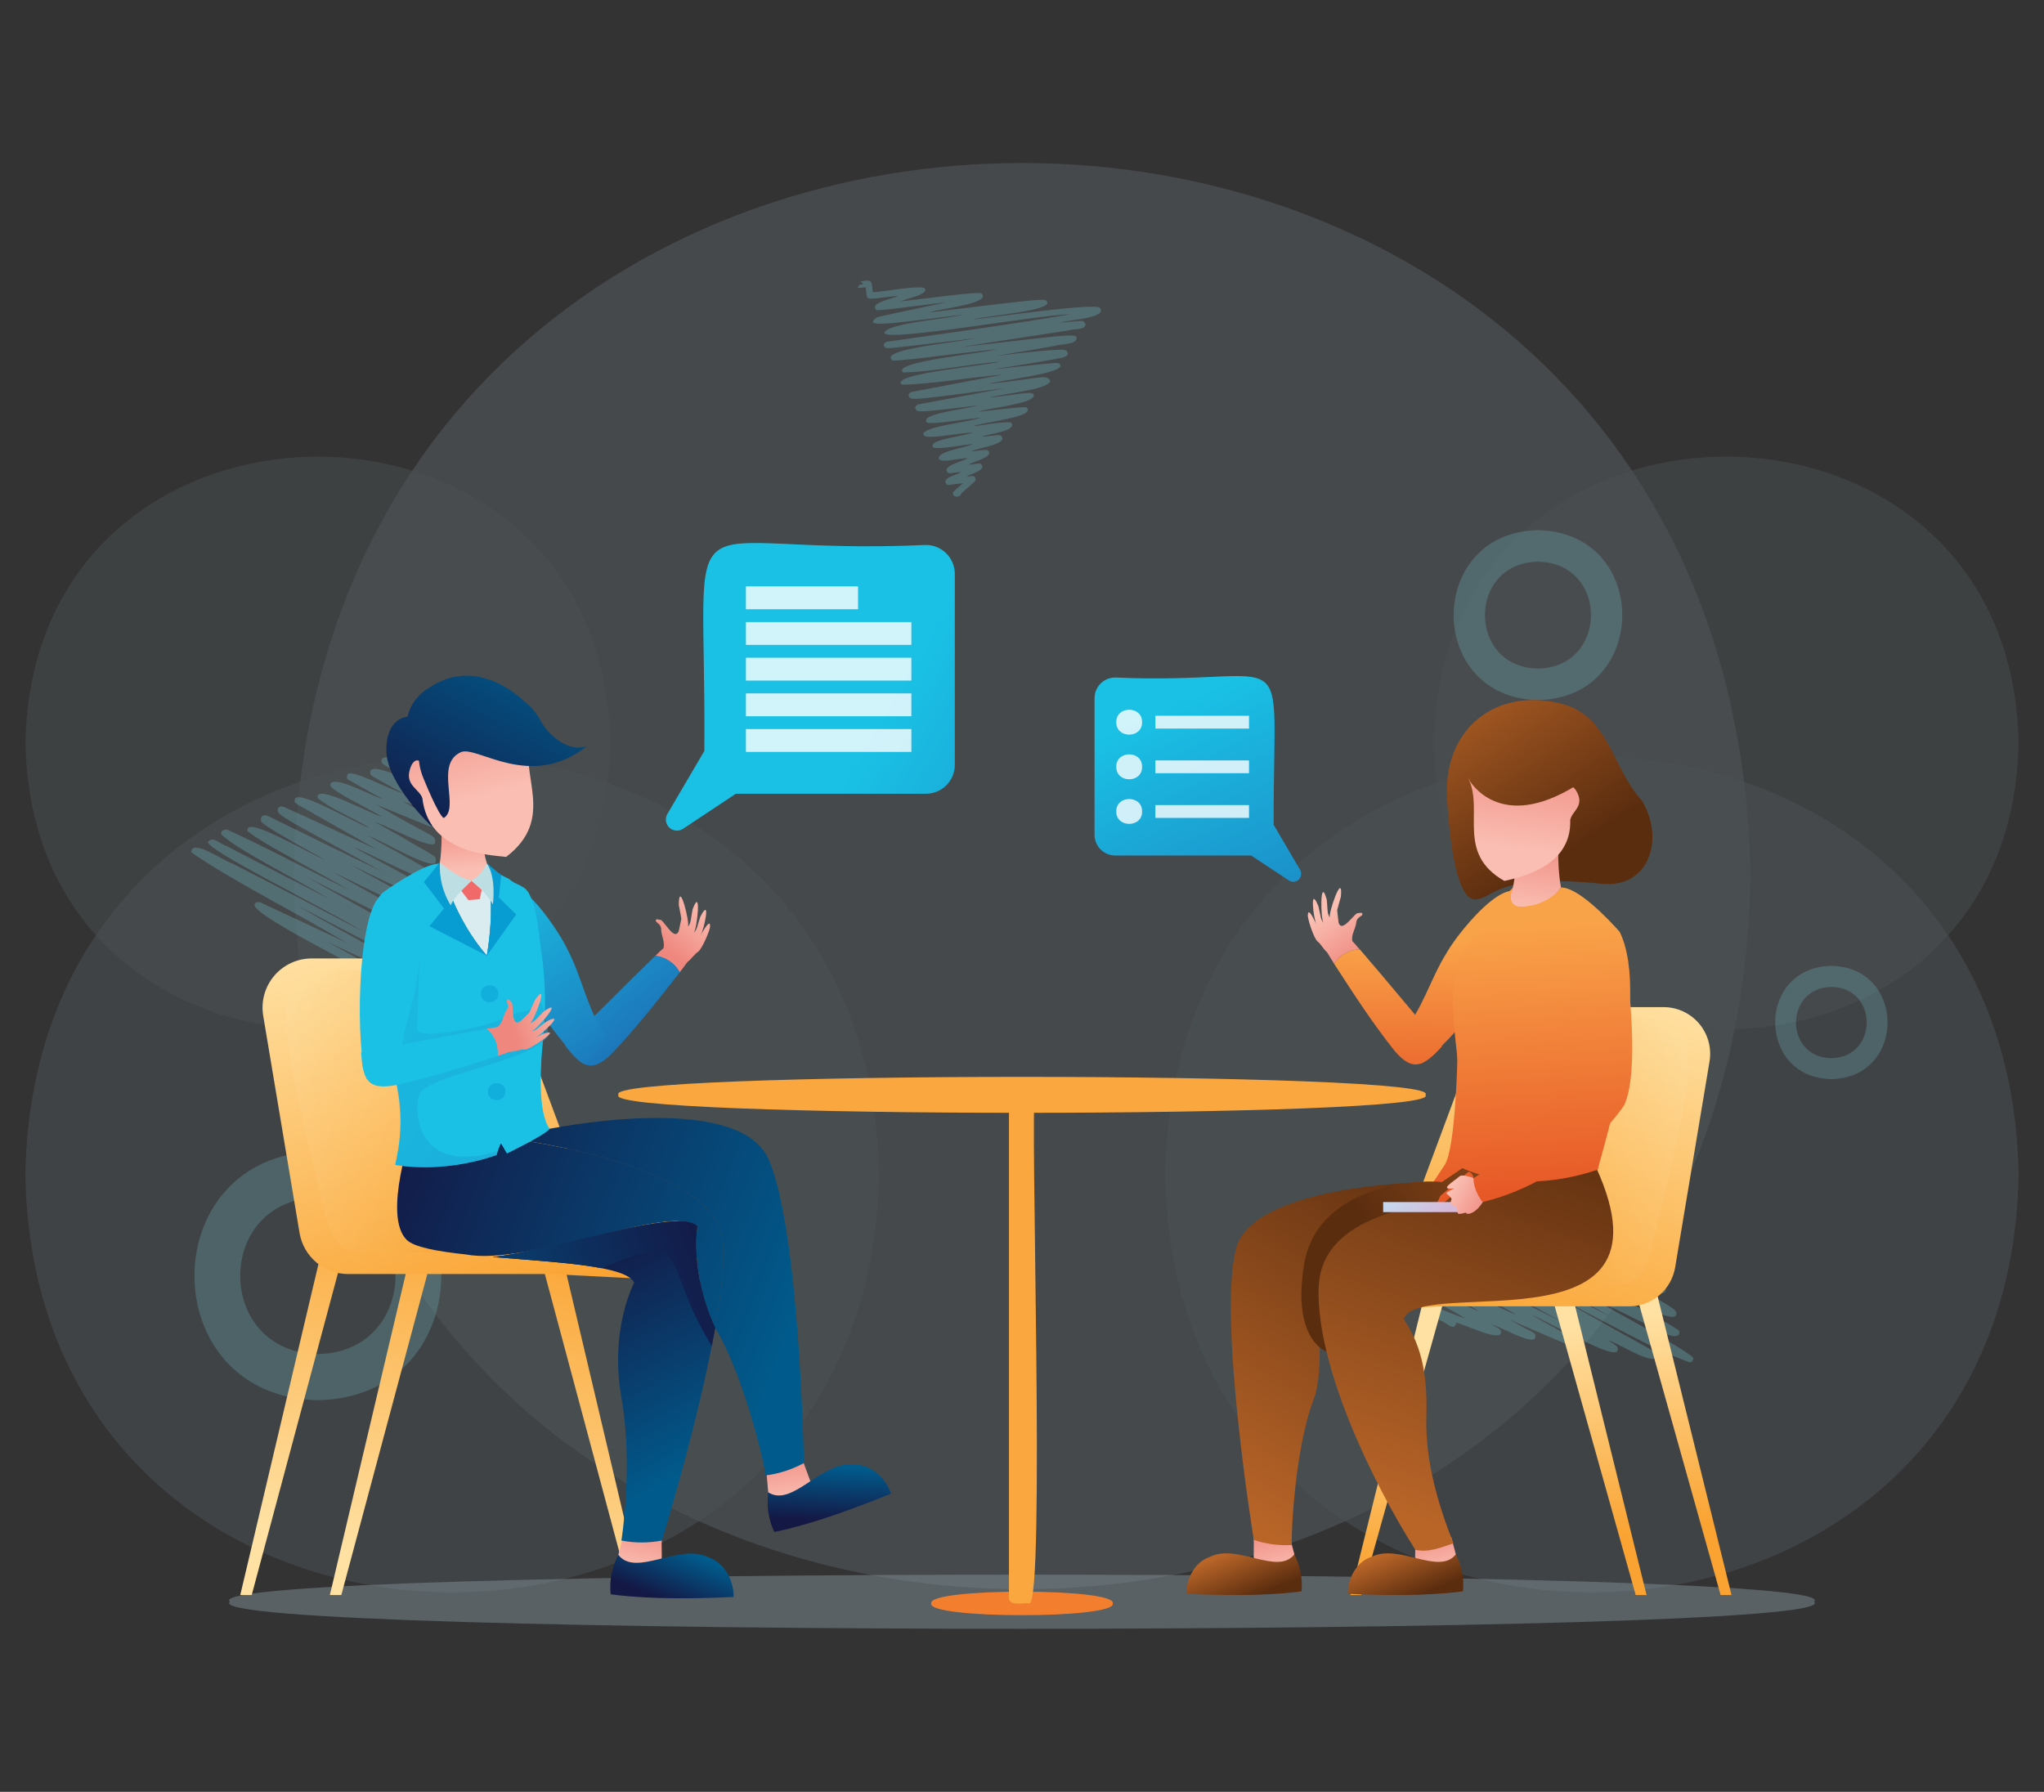 <svg width="219" height="192" viewBox="0 0 219 192" fill="none" xmlns="http://www.w3.org/2000/svg">
<rect x="0" y="0" width="219" height="192" fill="#333333" stroke="none"/>
<g opacity="0.5">
<path opacity="0.5" d="M194.363 171.632C198.923 175.499 20.071 175.499 24.637 171.632C20.074 167.761 198.926 167.761 194.363 171.632Z" fill="#CCECFC"/>
<g opacity="0.3">
<path opacity="0.8" d="M187.554 93.877C185.813 195.76 33.2 195.744 31.476 93.877C33.217 -8.009 185.827 -7.993 187.554 93.877Z" fill="#CCECFC"/>
<path opacity="0.6" d="M94.17 125.848C93.149 185.543 3.731 185.532 2.721 125.848C3.748 66.15 93.165 66.16 94.17 125.848ZM124.83 125.848C125.851 185.543 215.269 185.532 216.279 125.848C215.252 66.15 125.835 66.16 124.83 125.848Z" fill="#CCECFC"/>
<path opacity="0.5" d="M153.618 79.609C154.316 120.507 215.578 120.502 216.271 79.609C215.573 38.707 154.31 38.713 153.618 79.609ZM65.382 79.609C64.684 120.507 3.422 120.502 2.738 79.606C3.427 38.707 64.69 38.713 65.382 79.609Z" fill="#CCECFC"/>
</g>
</g>
<g opacity="0.5">
<path opacity="0.6" d="M44.865 109.05C44.317 108.867 43.691 108.381 42.478 107.764C38.333 105.488 38.322 105.444 38.251 105.194C38.223 105.086 38.238 104.971 38.292 104.873C38.678 104.294 40.912 105.468 41.774 105.584C39.968 104.341 26.28 97.744 27.32 96.847C27.397 96.601 27.868 96.614 28.18 96.826C30.991 98.126 33.97 99.544 37.17 101.036C31.777 97.813 25.086 94.491 20.501 91.337C20.501 89.823 23.679 92.097 24.963 92.566C28.908 94.555 34.443 97.503 38.769 99.744C35.842 97.838 21.122 90.646 22.36 90.144C22.872 89.595 23.54 90.418 24.276 90.657C27.69 92.41 31.257 94.278 35.377 96.373C32.166 94.42 25.396 91.063 23.726 89.417C23.586 88.915 24.252 88.786 24.492 88.97C28.44 90.758 33.102 93.257 37.444 95.405C34.512 93.611 28.426 90.61 26.532 89.061C26.094 87.19 33.521 91.721 34.785 92.111C32.68 90.918 27.564 88.175 27.966 87.892C27.862 87.324 28.424 87.228 28.853 87.514C32.647 89.335 36.614 91.354 41.021 93.43L38.199 91.886C30.726 87.87 29.885 87.333 29.77 86.949C29.71 86.606 29.899 86.279 30.414 86.466C33.578 87.878 36.814 89.414 40.378 91.027C37.613 89.453 34.605 87.76 32.105 86.331C31.533 85.994 31.489 85.983 31.613 85.566C32.16 84.68 38.1 88.213 39.666 88.753C37.701 87.541 35.434 86.694 34.035 85.511C33.677 83.838 39.844 87.286 40.959 87.535C39.488 86.6 36.171 85.105 35.404 84.244C35.207 82.686 40.025 85.41 41.013 85.615C40.115 85.116 38.927 84.458 38.24 84.071C37.071 83.344 37.123 83.616 37.219 82.999C37.561 82.302 41.796 84.645 43.272 85.042L42.177 84.442C39.713 83.1 39.713 83.1 39.653 82.889C39.51 81.545 42.908 83.342 43.781 83.438C40.942 81.869 40.939 81.866 40.876 81.638C40.657 80.418 43.792 81.88 44.605 81.896C43.597 81.29 43.641 81.501 43.742 80.933C43.86 80.731 43.871 80.714 45.557 80.615C44.668 80.053 45.336 79.792 46.403 79.266C46.38 79.227 46.363 79.186 46.351 79.142L46.751 79.033L46.8 79.063L46.751 79.033L46.973 78.69C48.068 79.238 47.794 79.546 46.425 80.171C46.959 80.497 47.564 80.673 47.298 81.145C46.934 81.562 46.061 81.323 45.475 81.441C47.493 82.645 47.422 82.264 47.337 83.002C46.694 83.591 44.873 82.664 43.912 82.576L44.271 82.774C47.465 84.538 47.468 84.546 47.531 84.779C47.726 86.109 44.295 84.291 43.444 84.195C47.381 86.345 47.405 86.438 47.474 86.683C47.578 88.109 44.265 86.134 43.206 85.893C46.592 87.788 46.611 87.856 46.672 88.07C46.787 88.564 46.217 88.696 45.902 88.496C44.137 87.796 42.245 86.99 40.23 86.178C46.83 90.053 46.636 89.362 46.62 90.333C46.195 91.096 41.446 88.435 40.181 88.09C41.126 88.611 42.081 89.143 42.957 89.637C46.83 91.971 46.732 91.57 46.674 92.412C46.154 93.235 41.027 90.1 39.508 89.579C41.062 90.605 47.72 93.83 46.757 94.242C46.37 95.141 39.327 91.252 37.851 90.767L38.599 91.173C45.878 95.084 46.644 95.561 46.754 95.956C46.885 96.557 46.157 96.603 45.782 96.411C43.335 95.506 40.123 93.882 37.383 92.571C38.328 93.09 39.237 93.584 40.039 94.02C45.831 97.171 45.837 97.188 45.911 97.448C45.925 97.502 45.929 97.558 45.922 97.613C45.915 97.668 45.897 97.721 45.87 97.769C45.224 98.436 43.554 97.092 42.346 96.672C40.523 95.811 37.966 94.549 35.642 93.411C38.016 94.843 45.828 98.935 46.319 99.686C46.382 101.214 42.864 98.787 41.533 98.315C39.045 97.097 35.785 95.449 32.738 93.907C35.582 95.514 40.17 98.079 45.141 100.83C45.582 101.063 45.653 101.173 45.527 101.521C44.794 102.281 42.346 100.534 41.208 100.15C45.555 102.83 45.434 102.374 45.396 103.312C44.709 104.059 42.431 102.328 41.016 101.782C38.552 100.537 34.941 98.644 31.87 97.031C36.195 99.637 41.391 102.149 44.95 104.645C44.917 105.704 43.762 104.846 43.088 104.618C40.846 103.625 37.575 102.092 35.01 100.89C36.349 101.628 37.698 102.366 38.878 103.011C45.087 106.406 45.092 106.428 45.174 106.694C45.276 107.945 42.62 106.48 41.821 106.42C43.329 107.402 46.464 108.576 44.865 109.05ZM49.625 97.256C49.592 97.311 49.571 97.371 49.562 97.434C49.572 97.374 49.593 97.316 49.625 97.264V97.256ZM52.541 60.847L52.85 61.023L52.541 60.847ZM102.848 53.126C102.607 53.264 102.142 53.272 102.103 52.91C101.934 52.762 102.859 52.087 103.185 51.782C101.32 51.933 101.559 52.155 101.268 51.634C101.381 51.036 102.456 50.946 102.993 50.573C101.463 50.685 101.679 50.88 101.394 50.373C101.504 49.753 103.061 49.5 103.686 49.086C102.922 49.059 100.592 49.731 100.576 49.07C100.683 48.315 103.332 48.008 104.258 47.58C103.031 47.657 99.631 48.403 99.919 47.745C99.886 47.084 103.327 46.722 104.247 46.332C101.58 46.541 98.906 47.196 98.944 46.5C98.944 45.718 103.946 45.194 105.095 44.769C103.53 44.862 100.376 45.474 99.322 45.295C98.369 44.305 103.729 43.839 104.652 43.455C99.059 44.154 98.43 44.152 98.202 43.974C97.86 43.666 98.202 43.312 98.566 43.301C101.427 42.753 104.384 42.237 107.71 41.579C106.847 41.689 105.949 41.809 105.112 41.919C98.49 42.8 97.756 42.841 97.493 42.635C97.154 42.295 97.45 41.988 97.931 41.952C100.921 41.368 104.096 40.794 107.491 40.136C104.192 40.397 99.448 41.211 96.631 41.214C95.188 40.048 105.881 39.173 107.179 38.746C103.431 39.078 99.861 39.843 96.776 39.909C95.394 38.762 105.49 37.849 106.817 37.415C102.418 37.865 95.24 38.907 95.55 38.562C94.293 37.358 103.138 36.642 104.381 36.258L102.12 36.532C95.002 37.377 95.002 37.377 94.827 37.24C94.493 36.93 94.846 36.584 95.202 36.598C100.403 35.841 108.777 34.714 114.619 33.685C111.761 33.655 94.909 36.686 94.769 35.674C94.909 34.653 101.613 34.162 103.256 33.702C95.908 34.612 92.062 35.235 94.03 33.976C96.256 33.466 98.846 32.955 101.312 32.401C99.864 32.528 93.538 33.466 93.852 33.18C93.201 32.385 95.645 32.056 96.201 31.702C95.38 31.74 93.275 32.133 92.99 31.946C92.771 31.743 92.84 31.183 92.752 30.778C92.347 30.838 91.901 30.874 91.892 30.778L92.106 30.503L92.445 30.468C92.436 30.383 92.395 30.305 92.332 30.249C92.268 30.192 92.185 30.162 92.1 30.163C93.505 29.955 93.365 30.004 93.505 31.304C94.159 31.378 99.33 30.32 99.15 31.055C99.062 31.694 97.203 31.919 96.549 32.294L97.45 32.185C104.553 31.304 104.989 31.318 105.205 31.485C106.185 32.552 100.42 33.106 99.514 33.487L102.432 33.128C111.394 32.031 111.86 32.031 112.09 32.212C113.365 33.282 105.438 33.839 104.244 34.236C106.962 33.932 117.365 32.437 117.841 32.988C118.742 34.086 114.433 34.269 113.562 34.566C116.226 34.404 115.985 34.198 116.316 34.746C116.229 35.41 115.194 35.177 114.469 35.405C110.967 35.953 106.902 36.549 102.848 37.21C113.82 35.964 115.509 35.638 115.35 36.252C115.216 36.99 113.781 36.801 112.851 37.094C111.307 37.369 108.802 37.786 106.746 38.131C113.316 37.358 114.036 37.407 114.261 37.583C114.663 38.054 114.189 38.274 113.48 38.389C111.29 38.822 108.985 39.157 106.245 39.596L109.273 39.27C113.311 38.839 113.319 38.847 113.472 38.968C114.8 39.936 106.902 40.77 105.928 41.135C111.805 40.498 112.046 40.076 112.525 40.806C112.396 41.768 107.37 42.177 106.021 42.605C109.651 42.193 110.773 41.82 110.762 42.405C110.642 43.269 106.053 43.685 104.791 44.127C109.85 43.559 109.861 43.578 110.017 43.694C111.017 44.681 105.194 45.263 104.269 45.655C105.216 45.63 107.129 45.15 108.339 45.274C109.04 46.209 105.952 46.442 105.197 46.793C107.335 46.634 107.113 46.437 107.422 46.966C107.305 47.712 104.917 47.953 103.995 48.376C104.49 48.354 105.744 48.102 105.873 48.277C106.502 49.001 104.263 49.426 103.77 49.797C105.213 49.681 104.98 49.478 105.26 49.975C105.167 50.57 104.074 50.71 103.565 51.072C104.449 51.003 104.337 50.905 104.531 51.313C104.553 51.525 104.553 51.525 103.13 52.748L102.987 52.871C102.984 52.922 102.97 52.97 102.946 53.015C102.922 53.059 102.889 53.097 102.848 53.126ZM110.006 49.136C109.965 49.205 109.95 49.286 109.963 49.366C109.977 49.445 110.018 49.517 110.08 49.569C110.018 49.517 109.977 49.445 109.963 49.366C109.95 49.286 109.965 49.205 110.006 49.136ZM181.028 145.98C176.648 144.389 172.2 141.66 167.393 139.315C169.804 140.673 172.824 142.357 176.599 144.45C177.716 145.136 177.653 144.858 177.562 145.44C176.864 146.211 173.683 144.09 172.265 143.572C173.256 144.285 173.432 144.203 173.292 144.776C172.728 145.687 165.86 141.556 164.143 140.92C165.238 141.608 168.43 143.191 168.586 143.597C168.586 144.513 167.628 143.898 167.072 143.701C165.684 143.128 163.451 142.151 161.805 141.43C164.661 143.111 164.543 142.651 164.485 143.408C164.012 144.08 160.864 142.195 159.815 141.915C160.765 142.448 160.776 142.486 160.817 142.631C161.044 144.003 156.872 141.852 156.027 141.745C155.851 142.752 154.932 141.688 154.231 141.435C152.796 140.659 152.794 140.651 152.736 140.451C152.446 139.142 156.177 141.156 156.974 141.243C153.341 139.109 153.456 139.565 153.508 138.761C153.806 138.084 157.453 140.231 158.46 140.489C154.918 138.396 155.019 138.813 155.074 138.021C155.241 137.244 161.176 140.489 162.441 140.865C160.94 139.932 156.144 137.466 155.818 136.929C155.835 135.632 158.071 137.253 159.062 137.579C161.307 138.643 164.551 140.264 167.124 141.526C165.011 140.272 156.092 135.659 156.768 135.637C156.753 135.586 156.749 135.533 156.756 135.481C156.762 135.428 156.78 135.378 156.807 135.333C157.283 134.809 157.877 135.549 158.561 135.777C161.573 137.305 164.715 138.934 168.345 140.761C167.409 140.237 166.462 139.702 165.537 139.181C157.466 134.622 157.414 134.43 157.346 134.189C157.346 133.465 157.822 133.599 158.728 134.052C162.821 136.029 167.962 138.767 172.501 141.073C168.868 138.879 161.784 135.33 159.227 133.393C158.808 131.564 166.202 136.136 167.439 136.534C166.369 135.944 165.337 135.371 164.395 134.839C159.908 132.302 159.837 132.055 159.771 131.822C159.673 131.273 160.209 131.185 160.653 131.476C164.891 133.558 169.605 135.999 174.458 138.333C173.065 137.573 171.526 136.748 170.116 135.991C161.934 131.602 160.809 130.903 160.691 130.478C160.675 130.424 160.67 130.367 160.676 130.311C160.683 130.254 160.701 130.2 160.73 130.151C161.168 129.627 161.844 130.368 162.501 130.563C165.372 131.912 168.641 133.47 171.978 135.028C168.863 133.13 164.039 130.788 161.562 128.972C161.083 127.115 169.169 131.953 170.448 132.343C167.811 130.749 165.14 129.688 163.185 128.204C162.826 126.558 169.254 130.192 170.382 130.464C168.581 129.337 164.737 127.568 163.656 126.522C163.434 124.986 168.427 127.825 169.405 128.039C168.233 127.386 166.686 126.531 165.726 125.99C164.466 125.211 164.505 125.477 164.6 124.877C164.855 124.18 169.388 126.671 170.839 127.071C169.52 126.289 165.83 124.487 166.166 124.347C166.029 123.058 169.213 124.773 170.204 124.926L169.843 124.726C166.604 122.94 166.604 122.938 166.541 122.71C166.369 121.558 169.235 122.891 170.015 122.891C169.016 122.279 168.126 122.087 168.455 121.566C168.553 121.399 168.559 121.385 169.963 121.136C168.756 120.524 168.887 120.455 169.758 119.312C169.544 119.188 169.503 119.15 169.465 119.013L169.845 118.911L169.988 118.991L169.845 118.911L170.062 118.582C171.113 119.067 170.73 119.312 170.032 120.272C170.483 120.614 171.786 120.987 171.425 121.522C171.529 121.679 170.368 121.862 169.908 121.939C172.098 123.121 172.613 123.445 172.534 123.585C172.783 124.699 170.218 123.629 169.303 123.538L170.226 124.048C173.746 125.988 173.749 126.004 173.815 126.243C174.001 127.526 170.653 125.738 169.832 125.642C174.992 128.629 174.836 128.064 174.817 128.997C174.193 129.649 171.852 128.174 170.65 127.853C175.277 130.596 175.115 130.031 175.088 130.908C174.814 131.643 169.725 128.848 168.499 128.525C175.203 132.326 176.645 132.889 176.164 133.391C175.701 134.128 170.883 131.358 169.577 130.982C177.114 135.333 177.401 135.039 177.371 136.032C176.823 136.855 171.472 133.525 169.9 132.963C171.485 133.862 173.07 134.762 174.447 135.552C178.43 137.829 178.433 137.842 178.493 138.056C178.447 139.085 177.308 138.248 176.637 138.032C174.532 137.115 171.376 135.632 168.945 134.488L170.489 135.311C178.578 139.655 179.49 140.231 179.605 140.634C179.621 140.689 179.626 140.746 179.619 140.802C179.613 140.858 179.595 140.912 179.566 140.961C178.948 141.968 171.143 137.395 169.386 136.729C172.577 138.547 180.609 142.664 179.908 142.7C179.936 142.803 179.922 142.913 179.87 143.007C179.243 143.671 177.393 142.225 176.15 141.784C174.193 140.835 171.439 139.444 168.95 138.193C171.77 139.883 180.683 144.576 181.422 145.498C181.433 145.556 181.43 145.616 181.415 145.673C181.4 145.73 181.373 145.784 181.336 145.83C181.298 145.875 181.251 145.913 181.198 145.939C181.145 145.965 181.087 145.979 181.028 145.98ZM146.087 152.98C146.064 153.019 146.049 153.062 146.04 153.106C146.049 153.062 146.065 153.02 146.087 152.98Z" fill="#72C3D1"/>
<path opacity="0.5" d="M34.057 150.034C16.422 149.719 16.425 123.703 34.057 123.385C51.69 123.703 51.687 149.713 34.057 150.034ZM34.057 128.327C22.965 128.525 22.965 144.894 34.057 145.092C45.15 144.886 45.147 128.514 34.057 128.319V128.327ZM164.781 75.014C152.736 74.798 152.736 57.024 164.781 56.81C176.826 57.024 176.823 74.8 164.781 75.014ZM164.781 60.187C157.206 60.321 157.206 71.504 164.781 71.638C172.358 71.501 172.358 60.321 164.781 60.187ZM196.219 115.631C188.187 115.488 188.189 103.636 196.219 103.493C204.248 103.639 204.245 115.488 196.219 115.631ZM196.219 105.756C191.165 105.847 191.168 113.302 196.219 113.39C201.269 113.28 201.266 105.836 196.219 105.745V105.756Z" fill="#72C3D1"/>
</g>
<path d="M119.226 171.813C119.675 173.494 99.325 173.494 99.774 171.813C99.325 170.131 119.675 170.131 119.226 171.813Z" fill="#F37E2E"/>
<path d="M110.277 171.813C109.73 171.695 108.087 172.175 108.104 171.193V117.318H110.896C110.321 117.943 112.032 171.95 110.277 171.813Z" fill="#FAA740"/>
<path d="M152.722 117.317C155.079 119.885 63.912 119.885 66.278 117.317C63.921 114.75 155.088 114.75 152.722 117.317Z" fill="#FAA740"/>
<path d="M37.099 133.103L26.97 170.916H25.741L35.073 131.416L37.099 133.103Z" fill="url(#paint0_linear_2_13988)"/>
<path d="M46.702 133.103L36.57 170.916H35.341L44.673 131.416L46.702 133.103Z" fill="url(#paint1_linear_2_13988)"/>
<path d="M57.463 133.103L67.592 170.916H68.821L59.489 131.416L57.463 133.103Z" fill="url(#paint2_linear_2_13988)"/>
<path d="M58.235 136.517H37.312C36.066 136.521 34.858 136.083 33.903 135.279C32.949 134.476 32.309 133.36 32.097 132.129L28.196 108.809C28.075 108.055 28.119 107.284 28.325 106.549C28.531 105.813 28.894 105.132 29.388 104.551C29.883 103.97 30.498 103.504 31.19 103.184C31.882 102.865 32.635 102.7 33.398 102.701H49.549C50.626 102.698 51.678 103.024 52.565 103.637C53.451 104.25 54.13 105.119 54.509 106.129L63.187 129.444C63.48 130.241 63.577 131.097 63.467 131.939C63.358 132.781 63.047 133.585 62.56 134.28C62.073 134.975 61.425 135.542 60.672 135.932C59.919 136.322 59.083 136.523 58.235 136.517Z" fill="url(#paint3_linear_2_13988)"/>
<path d="M55.517 131.325C58.514 131.325 78.99 126.413 77.247 137.453L54.32 136.284L55.517 131.325Z" fill="url(#paint4_linear_2_13988)"/>
<path style="mix-blend-mode:multiply" opacity="0.3" d="M49.029 105.581L47.359 134.26C33.715 133.712 36.669 136.94 32.475 120.318C28.188 100.918 30.578 104.179 47.605 104.026L49.029 105.581Z" fill="url(#paint5_linear_2_13988)"/>
<path d="M73.715 103.008L73.691 103.033C73.417 103.419 73.116 103.803 72.826 104.185C72.559 103.707 72.185 103.299 71.733 102.991C71.281 102.684 70.764 102.487 70.222 102.416C70.57 102.075 70.866 101.793 71.09 101.593C71.252 100.899 70.871 100.32 70.838 99.632C70.877 99.02 70.272 98.866 70.263 98.68C70.255 98.493 70.321 98.458 70.726 98.567C71.076 98.458 72.251 100.976 72.727 99.747L73.001 98.458C73.001 98.458 72.87 97.673 72.727 96.968C72.741 94.113 73.948 98.913 73.704 99.324C74.066 98.828 73.978 98.592 74.205 97.451C75.191 94.804 74.684 99.645 74.318 99.972C74.712 99.566 74.679 99.289 75.038 98.219C76.212 95.964 75.44 99.648 75.038 100.271C75.21 99.953 76.22 98.131 76.061 99.426C75.867 100.172 75.172 101.705 74.799 101.985C74.433 102.204 74.069 102.769 73.704 103.044L73.715 103.008Z" fill="url(#paint6_linear_2_13988)"/>
<path d="M60.526 112.01C62.33 114.372 63.411 114.983 65.514 112.94C68.177 110.142 70.482 107.18 72.837 104.182C72.57 103.703 72.196 103.294 71.743 102.986C71.291 102.679 70.773 102.481 70.231 102.41C67.255 105.282 63.318 109.259 60.526 112.01Z" fill="url(#paint7_linear_2_13988)"/>
<path d="M60.898 101.933C62.415 104.865 62.962 108.343 64.939 111.003L62.664 114.064C59.864 112.117 52.122 100.624 52.686 97.229C53.655 90.339 59.839 99.527 60.898 101.933Z" fill="url(#paint8_linear_2_13988)"/>
<path d="M70.901 164.489C70.901 164.489 70.879 166.135 70.901 166.958C70.915 167.32 67.069 169.081 66.248 166.609L66.77 164.632L69.971 163.496L70.901 164.489Z" fill="url(#paint9_linear_2_13988)"/>
<path d="M78.602 171.121C69.596 171.563 65.424 170.825 65.424 170.825C65.281 169.369 65.566 167.902 66.245 166.607C68.161 169.056 72.738 165.293 75.936 166.881C77.649 167.465 78.646 169.451 78.602 171.121Z" fill="url(#paint10_linear_2_13988)"/>
<path d="M85.971 156.37C85.971 156.37 86.519 157.925 86.814 158.691C86.951 159.025 83.921 161.982 82.311 159.919L82.13 157.884L84.761 155.745L85.971 156.37Z" fill="url(#paint11_linear_2_13988)"/>
<path d="M95.468 160.04C87.14 163.469 82.96 164.154 82.96 164.154C82.337 162.832 82.112 161.357 82.311 159.909C84.934 161.579 87.97 156.507 91.534 156.935C93.332 156.916 94.945 158.452 95.468 160.04Z" fill="url(#paint12_linear_2_13988)"/>
<path d="M76.628 142.275C74.838 152.349 70.918 165.073 70.918 165.073C69.485 165.351 68.012 165.351 66.579 165.073C66.579 165.073 67.879 157.07 66.579 149.741C65.278 142.412 67.948 137.453 67.948 137.453C67.159 135.59 59.376 135.245 52.765 134.691C59.075 134.09 72.88 129.282 74.723 131.399C74.715 131.408 73.85 136.26 76.628 142.275Z" fill="url(#paint13_linear_2_13988)"/>
<path d="M76.628 142.275C73.85 136.26 74.712 131.408 74.712 131.408C72.095 128.868 56.592 135.684 49.97 134.425C46.863 134.093 44.367 133.643 43.567 132.848C40.961 130.261 44.186 121.053 44.186 121.053L49.645 116.972L55.366 122.12C55.366 122.12 76.557 124.731 77.427 132.924C77.663 135.146 77.293 138.528 76.628 142.275Z" fill="url(#paint14_linear_2_13988)"/>
<path d="M86.133 156.768C84.855 157.47 83.454 157.922 82.007 158.098C82.224 158.373 79.995 147.906 76.628 142.275C77.293 138.528 77.663 135.143 77.43 132.924C76.56 124.731 55.369 122.12 55.369 122.12L50.688 117.91L50.961 117.534L58.24 121.081C58.24 121.081 78.971 116.665 82.33 124.191C85.689 131.717 86.133 156.768 86.133 156.768Z" fill="url(#paint15_linear_2_13988)"/>
<path d="M52.757 134.691C56.831 135.031 61.347 135.294 64.402 135.881C74.548 131.767 70.537 135.036 76.261 144.219C76.393 143.564 76.513 142.914 76.628 142.275C73.85 136.26 74.712 131.408 74.712 131.408C72.872 129.282 59.067 134.087 52.757 134.691Z" fill="url(#paint16_linear_2_13988)"/>
<path style="mix-blend-mode:multiply" opacity="0.3" d="M52.757 134.691C56.831 135.031 61.347 135.294 64.402 135.881C74.548 131.767 70.537 135.036 76.261 144.219C76.393 143.564 76.513 142.914 76.628 142.275C73.85 136.26 74.712 131.408 74.712 131.408C72.872 129.282 59.067 134.087 52.757 134.691Z" fill="url(#paint17_linear_2_13988)"/>
<path d="M51.769 87.031C51.769 87.031 51.262 93.15 53.203 93.866C53.203 93.866 50.296 97.135 47.115 92.53C47.115 92.53 47.643 89.305 46.967 86.806L51.769 87.031Z" fill="url(#paint18_linear_2_13988)"/>
<path d="M52.163 102.41C48.793 98.534 47.449 93.691 47.186 92.626C47.46 92.988 48.738 94.387 51.227 94.417C52.048 94.395 52.305 93.948 52.336 93.479C52.746 96.447 52.688 99.461 52.163 102.41Z" fill="#DAECEF"/>
<path d="M56.247 106.714L55.974 106.79C56.067 106.772 56.158 106.746 56.247 106.714Z" fill="url(#paint19_linear_2_13988)"/>
<path d="M56.666 75.653C56.666 75.653 51.613 69.894 45.971 73.701C45.394 74.032 44.891 74.478 44.492 75.011C44.093 75.544 43.806 76.153 43.649 76.8C43.649 76.8 41.353 76.879 41.397 80.454C41.44 84.027 46.269 88.572 46.269 88.572L47.767 79.57L56.666 75.653Z" fill="url(#paint20_linear_2_13988)"/>
<path d="M56.866 78.906C55.549 82.991 59.666 87.659 54.235 91.82C52.516 91.611 45.941 91.441 45.251 85.525C44.931 84.54 43.406 84.154 43.91 82.464C44.413 80.774 45.265 81.767 45.265 81.767C45.265 81.767 45.322 80.484 45.456 79.403C45.59 78.322 56.866 78.906 56.866 78.906Z" fill="url(#paint21_linear_2_13988)"/>
<path d="M45.363 83.383C45.363 83.383 47.006 87.467 47.553 87.648C49.305 86.57 46.516 81.861 49.395 80.591C51.087 79.847 56.888 84.776 62.924 79.913C61.022 80.736 58.749 78.799 57.931 77.244C54.057 70.055 42.322 76.032 45.363 83.383Z" fill="url(#paint22_linear_2_13988)"/>
<path d="M58.076 112.797C58.076 113.373 57.66 116.741 57.6 117.221C57.6 117.178 57.72 116.069 58.076 112.797Z" fill="url(#paint23_linear_2_13988)"/>
<path d="M58.889 120.96C58.342 121.651 54.318 123.59 54.318 123.59L53.691 122.537C53.587 122.51 53.247 123.599 53.203 123.769C47.181 125.856 42.346 124.816 42.346 124.816C43.031 121.758 43.135 119.056 42.535 116.412C41.371 111.294 40.609 106.092 40.258 100.855C40.178 99.36 39.735 96.538 41.161 95.542C42.623 94.494 45.859 92.412 47.121 92.549C47.534 93.704 48.7 98.458 52.163 102.424C52.886 97.648 52.659 94.993 52.133 92.426C52.653 93.279 53.699 93.77 54.567 94.195C55.262 94.873 56.209 94.801 56.702 95.791C57.567 97.5 57.737 99.963 57.975 101.84C58.461 105.017 58.529 108.244 58.177 111.44C57.937 114.026 57.553 119.095 58.889 120.96Z" fill="url(#paint24_linear_2_13988)"/>
<g style="mix-blend-mode:multiply" opacity="0.5">
<path d="M53.395 106.486C53.414 107.69 51.511 107.69 51.528 106.486C51.544 105.282 53.414 105.285 53.395 106.486ZM54.137 116.972C54.153 118.173 52.251 118.173 52.27 116.972C52.289 115.77 54.153 115.768 54.137 116.972Z" fill="#089DD2"/>
</g>
<path d="M49.415 95.446L50.192 96.453L51.399 96.343L51.616 95.35L50.515 94.368L49.415 95.446Z" fill="#F2696A"/>
<path d="M46.012 99.245L47.569 97.344L45.41 94.519L47.025 92.544L47.134 92.412C47.474 93.751 48.681 98.34 52.163 102.41L46.012 99.245Z" fill="#089DD2"/>
<path d="M52.163 102.41C52.919 97.764 52.587 94.903 52.163 92.497L53.704 93.789L53.455 96.175L55.311 97.986L52.163 102.41Z" fill="#089DD2"/>
<path d="M50.515 94.368C50.515 94.368 48.766 95.882 48.287 97.009C47.444 95.63 47.042 94.027 47.134 92.412C47.134 92.412 48.818 93.954 50.515 94.368ZM50.515 94.368C51.431 95.061 52.21 95.918 52.812 96.897C52.812 96.897 53.198 93.962 52.16 92.525C51.797 93.283 51.226 93.922 50.515 94.368Z" fill="#BDDEE2"/>
<path style="mix-blend-mode:multiply" opacity="0.5" d="M58.889 120.96C58.342 121.651 54.318 123.59 54.318 123.59L54.044 123.138C55.716 122.547 57.337 121.818 58.889 120.96Z" fill="url(#paint25_linear_2_13988)"/>
<path style="mix-blend-mode:multiply" opacity="0.5" d="M53.327 123.36C53.282 123.492 53.241 123.626 53.203 123.76C47.181 125.848 42.346 124.808 42.346 124.808C44.055 118.225 41.251 112.649 40.767 106.253L44.928 103.03C44.928 103.03 44.785 108.853 44.673 110.246C44.561 111.64 52.872 109.868 53.918 109.105C54.964 108.343 56.874 108.661 57.375 107.578C58.246 106.48 58.81 110.32 58.692 111.036C56.803 113.815 45.694 115.151 44.928 117.317C44.306 119.018 44.558 125.982 53.327 123.36Z" fill="url(#paint26_linear_2_13988)"/>
<path d="M54.701 112.69H54.668C54.213 112.849 53.757 113.006 53.299 113.159C53.352 112.616 53.275 112.068 53.076 111.561C52.876 111.053 52.56 110.6 52.152 110.238C52.634 110.153 53.036 110.085 53.343 110.035C53.871 109.552 53.89 108.861 54.249 108.274C54.63 107.792 54.213 107.325 54.315 107.177C54.416 107.029 54.487 107.026 54.761 107.344C55.114 107.454 54.651 110.186 55.744 109.437L56.699 108.524C56.699 108.524 57.033 107.802 57.321 107.152C58.941 104.818 57.227 109.437 56.789 109.643C57.37 109.434 57.438 109.196 58.265 108.376C60.581 106.744 57.419 110.452 56.929 110.521C57.477 110.405 57.613 110.159 58.517 109.478C60.767 108.272 58.035 110.885 57.356 111.173C57.605 111.077 57.846 110.959 58.076 110.822C60.677 109.893 56.469 112.698 56.184 112.454C55.757 112.432 55.136 112.696 54.668 112.709L54.701 112.69Z" fill="url(#paint27_linear_2_13988)"/>
<path d="M38.697 112.731C38.848 115.718 39.412 116.799 42.289 116.297C46.078 115.474 49.661 114.325 53.31 113.162C53.363 112.619 53.286 112.071 53.087 111.563C52.887 111.056 52.571 110.603 52.163 110.241C48.076 110.951 42.565 112.032 38.697 112.731Z" fill="url(#paint28_linear_2_13988)"/>
<path d="M44.725 104.624C44.306 107.89 42.793 111.053 42.916 114.38L39.297 115.633C38.087 112.457 38.221 98.628 40.611 96.143C45.286 91.046 45.191 102.152 44.725 104.624Z" fill="url(#paint29_linear_2_13988)"/>
<path d="M142.158 102.007C142.166 102.014 142.172 102.022 142.178 102.031C142.426 102.443 142.678 102.852 142.936 103.258C143.242 102.806 143.648 102.433 144.124 102.167C144.599 101.9 145.129 101.749 145.673 101.724C145.414 101.418 145.15 101.115 144.882 100.816C144.784 100.109 145.216 99.568 145.309 98.896C145.326 98.282 145.944 98.183 145.969 97.999C145.994 97.816 145.931 97.772 145.517 97.846C145.178 97.706 143.784 100.109 143.418 98.844L143.267 97.536C143.267 97.536 143.467 96.765 143.669 96.077C143.913 93.232 142.279 97.906 142.487 98.337C142.169 97.81 142.268 97.583 142.156 96.417C141.408 93.696 141.479 98.556 141.816 98.918C141.466 98.469 141.529 98.194 141.255 97.097C140.289 94.746 140.729 98.485 141.069 99.138C140.926 98.806 140.083 96.905 140.127 98.205C140.253 98.968 140.806 100.556 141.154 100.869C141.499 101.121 141.811 101.716 142.164 102.021L142.158 102.007Z" fill="url(#paint30_linear_2_13988)"/>
<path d="M142.158 102.007V102.027C142.159 102.02 142.159 102.013 142.158 102.007Z" fill="url(#paint31_linear_2_13988)"/>
<path d="M142.158 102.007V102.027C142.159 102.02 142.159 102.013 142.158 102.007Z" fill="url(#paint32_linear_2_13988)"/>
<path d="M154.488 112.139C152.484 114.333 151.348 114.846 149.437 112.624C147.034 109.607 145.003 106.453 142.928 103.252C143.236 102.799 143.645 102.424 144.123 102.158C144.601 101.891 145.135 101.74 145.682 101.716C148.386 104.84 151.953 109.166 154.488 112.139Z" fill="url(#paint33_linear_2_13988)"/>
<path d="M155.019 102.067C153.253 104.854 152.402 108.258 150.182 110.746L152.175 113.996C155.14 112.301 163.875 101.549 163.62 98.109C163.262 91.159 156.289 99.769 155.019 102.067Z" fill="url(#paint34_linear_2_13988)"/>
<path d="M167.478 75.445C160.234 73.525 154.584 78.174 155.041 85.569C155.137 87.162 155.652 96.414 158.052 96.362C160.133 96.318 160.059 93.526 171.597 94.697C176.799 95.227 178.375 89.722 175.884 85.75C172.736 82.302 172.438 76.877 167.478 75.445Z" fill="url(#paint35_linear_2_13988)"/>
<path d="M174.754 136.668L184.354 170.916H185.52L176.673 135.141L174.754 136.668Z" fill="url(#paint36_linear_2_13988)"/>
<path d="M165.652 136.668L175.252 170.916H176.418L167.571 135.141L165.652 136.668Z" fill="url(#paint37_linear_2_13988)"/>
<path d="M155.449 136.668L145.846 170.916H144.68L153.527 135.141L155.449 136.668Z" fill="url(#paint38_linear_2_13988)"/>
<path d="M154.718 139.976H174.551C175.731 139.977 176.873 139.559 177.775 138.797C178.677 138.035 179.28 136.978 179.479 135.813L183.169 113.708C183.284 112.992 183.242 112.26 183.046 111.562C182.85 110.864 182.505 110.217 182.034 109.666C181.564 109.116 180.98 108.674 180.322 108.372C179.664 108.07 178.948 107.915 178.225 107.918H162.947C161.926 107.916 160.93 108.226 160.09 108.807C159.25 109.387 158.607 110.211 158.247 111.168L150.015 133.275C149.737 134.031 149.647 134.843 149.751 135.642C149.856 136.44 150.152 137.202 150.614 137.861C151.076 138.519 151.691 139.056 152.406 139.425C153.121 139.793 153.914 139.982 154.718 139.976Z" fill="url(#paint39_linear_2_13988)"/>
<path d="M157.294 135.056C154.45 135.056 135.041 130.393 136.694 140.862L158.427 139.765L157.294 135.056Z" fill="url(#paint40_linear_2_13988)"/>
<path style="mix-blend-mode:multiply" opacity="0.3" d="M163.442 110.65C163.442 110.65 165.025 137.659 165.036 137.84C177.99 137.318 175.164 140.352 179.147 124.619C183.21 106.242 180.946 109.319 164.806 109.174L163.442 110.65Z" fill="url(#paint41_linear_2_13988)"/>
<path d="M151.622 164.571C151.622 164.571 151.644 166.11 151.622 166.878C151.622 167.218 155.216 168.867 155.983 166.554L155.49 164.709L152.479 163.644L151.622 164.571Z" fill="url(#paint42_linear_2_13988)"/>
<path d="M144.417 170.784C152.843 171.198 156.749 170.51 156.749 170.51C156.879 169.147 156.61 167.775 155.975 166.563C154.146 168.856 149.875 165.326 146.902 166.837C145.307 167.361 144.373 169.234 144.417 170.784Z" fill="url(#paint43_linear_2_13988)"/>
<path d="M134.324 164.571C134.324 164.571 134.346 166.11 134.324 166.878C134.324 167.218 137.918 168.867 138.684 166.554L138.197 164.703L135.2 163.639L134.324 164.571Z" fill="url(#paint44_linear_2_13988)"/>
<path d="M127.119 170.784C135.547 171.198 139.451 170.51 139.451 170.51C139.581 169.147 139.312 167.775 138.676 166.563C136.848 168.856 132.577 165.326 129.604 166.837C128.008 167.361 127.075 169.234 127.119 170.784Z" fill="url(#paint45_linear_2_13988)"/>
<path d="M156.161 112.989C156.161 112.989 155.983 122.973 154.792 124.819C153.601 126.665 152.175 128.695 152.175 128.695L158.249 127.301L157.858 116.689L156.161 112.989Z" fill="url(#paint46_linear_2_13988)"/>
<path d="M134.337 165.008C135.648 165.448 137.03 165.634 138.411 165.556C138.32 165.765 138.526 155.775 140.768 149.9C141.811 147.215 141.397 140.401 140.721 139.441C145.224 136.841 155.723 139.622 161.22 138.75C173.87 137.823 171.075 131.794 167.467 124.707L161.685 121.81L160.864 122.858L160.554 122.554L154.51 126.668C149.035 126.61 133.686 127.691 132.388 133.989C130.519 141.562 134.337 165.008 134.337 165.008Z" fill="url(#paint47_linear_2_13988)"/>
<path d="M141.458 144.425C141.658 144.595 141.884 144.73 142.128 144.826L155.923 137.491L162.881 124.347L159.355 123.382L154.529 126.657C150.352 126.278 140.935 127.729 139.722 135.522C138.753 141.361 140.447 143.622 141.458 144.425Z" fill="url(#paint48_linear_2_13988)"/>
<path d="M159.624 97.936L159.531 98.532C159.676 98.43 159.821 98.323 159.963 98.208L159.886 97.618C159.802 97.725 159.714 97.829 159.624 97.936Z" fill="url(#paint49_linear_2_13988)"/>
<path d="M162.208 89.439C162.208 89.439 163.029 95.934 160.998 96.735C160.998 96.735 164.031 100.01 167.245 95.089C167.245 95.089 166.602 91.716 167.245 89.074L162.208 89.439Z" fill="url(#paint50_linear_2_13988)"/>
<path d="M141.277 138.144C141.449 129.836 152.577 129.309 157.831 127.699C159.213 126.492 160.568 124.594 162.019 123.223C162.131 123.272 162.254 123.379 162.375 123.45C162.553 123.061 162.742 122.669 162.922 122.282C165 122.858 167.866 122.482 169.977 123.014C182.06 145.709 152.183 136.468 150.393 141.345C152.539 144.494 152.941 147.898 152.821 151.952C152.709 156.513 154.056 161.143 155.72 165.367C154.417 165.822 153.097 166.376 151.644 166.072C146.941 158.652 141.104 146.469 141.277 138.144Z" fill="url(#paint51_linear_2_13988)"/>
<path d="M156.492 116.547C156.738 119.984 156.812 123.258 156.467 125.05C156.467 125.05 162.32 128.341 171.217 125.324C170.981 125.349 177.124 107.221 173.538 99.846C172.315 98.474 169.079 95.062 167.242 95.098C167.242 95.098 165.996 97.042 163.029 97.155C161.283 97.155 162.022 95.281 162.09 95.111C154.077 103.68 155.405 105.584 156.492 116.547Z" fill="url(#paint52_linear_2_13988)"/>
<path d="M157.256 125.623L154.316 128.152L153.973 128.914L154.773 128.824L157.784 126.248C158.06 126.067 157.455 125.403 157.256 125.623Z" fill="url(#paint53_linear_2_13988)"/>
<path d="M157.261 129.883H148.195V128.805H157.261V129.883Z" fill="url(#paint54_linear_2_13988)"/>
<path d="M157.872 126.235C157.872 126.235 156.741 125.785 156.396 126.034C155.928 126.481 153.968 127.598 155.802 127.329C154.433 128.075 155.077 127.688 155.528 128.464C155.32 129.098 155.413 129.073 156.054 129.348C156.328 129.935 155.86 130.231 156.875 129.984C156.976 129.948 157.05 129.904 157.122 130.009C157.247 130.19 158.123 130.031 158.871 128.805C159.692 127.433 157.872 126.235 157.872 126.235Z" fill="url(#paint55_linear_2_13988)"/>
<path style="mix-blend-mode:multiply" opacity="0.5" d="M167.302 117.224C168.436 107.026 168.822 114.095 157.261 109.983C165.263 111.486 165.799 109.709 166.476 107.918C167.152 106.127 168.586 108.491 168.586 108.491C168.772 107.509 168.907 106.845 168.907 106.845L173.287 116.119C172.227 125.903 165.988 127.935 158.441 125.804C158.427 125.818 167.401 119.224 167.302 117.224Z" fill="url(#paint56_linear_2_13988)"/>
<path d="M174.023 101.195C174.554 105.51 175.665 114.863 174.023 118.428C172.239 118.239 170.478 117.876 168.764 117.345C168.764 117.345 168.113 108.019 169.312 105.446C170.092 103.762 171.797 102.657 172.87 100.94C172.942 100.836 173.044 100.755 173.162 100.709C173.28 100.663 173.408 100.653 173.532 100.68C173.656 100.708 173.768 100.771 173.856 100.863C173.943 100.954 174.001 101.07 174.023 101.195Z" fill="url(#paint57_linear_2_13988)"/>
<path d="M174.023 118.428C174.023 118.428 168.904 126.352 158.854 128.805C158.854 128.805 157.872 127.653 157.872 126.235C157.872 126.235 167.412 120.598 168.764 117.345C170.116 114.092 174.023 118.428 174.023 118.428Z" fill="url(#paint58_linear_2_13988)"/>
<path d="M157.349 83.476C158.991 86.872 155.98 91.43 161.181 94.395C162.594 94.053 168.403 93.024 168.241 87.854C168.4 86.96 169.681 86.447 169.038 85.031C168.395 83.616 167.773 84.587 167.773 84.587C167.773 84.587 167.571 83.476 167.324 82.552C167.078 81.627 157.349 83.476 157.349 83.476Z" fill="url(#paint59_linear_2_13988)"/>
<path d="M157.349 83.476C157.349 83.476 160.278 89.014 168.077 84.636C175.876 80.259 162.402 80.796 162.402 80.796L157.349 83.476Z" fill="url(#paint60_linear_2_13988)"/>
<path d="M99.199 58.395C71.339 59.657 75.706 51.248 75.465 80.467L71.504 87.223C71.369 87.455 71.317 87.727 71.356 87.993C71.396 88.259 71.524 88.503 71.72 88.687C71.916 88.87 72.169 88.982 72.436 89.003C72.704 89.024 72.97 88.953 73.192 88.803L78.84 85.053H99.193C99.6 85.055 100.002 84.977 100.378 84.823C100.754 84.668 101.096 84.442 101.385 84.155C101.673 83.869 101.903 83.528 102.06 83.153C102.217 82.777 102.299 82.375 102.3 81.968V61.481C102.297 60.66 101.968 59.874 101.387 59.295C100.805 58.717 100.018 58.393 99.199 58.395Z" fill="url(#paint61_linear_2_13988)"/>
<path opacity="0.8" d="M79.919 62.833H91.933V65.283H79.919V62.833ZM79.919 66.654H97.647V69.103H79.919V66.654ZM79.919 70.478H97.647V72.927H79.919V70.478ZM79.919 74.299H97.647V76.748H79.919V74.299ZM79.919 78.122H97.647V80.571H79.919V78.122Z" fill="white"/>
<path d="M119.495 72.598C139.229 73.481 136.374 67.504 136.467 88.386L139.3 93.213C139.395 93.379 139.432 93.573 139.403 93.763C139.375 93.952 139.283 94.126 139.143 94.257C139.004 94.388 138.824 94.468 138.633 94.483C138.443 94.499 138.252 94.45 138.093 94.343L134.05 91.669H119.495C118.91 91.672 118.348 91.443 117.931 91.031C117.515 90.62 117.278 90.061 117.272 89.475V74.806C117.275 74.218 117.51 73.655 117.927 73.241C118.344 72.827 118.908 72.596 119.495 72.598Z" fill="url(#paint62_linear_2_13988)"/>
<path opacity="0.8" d="M122.366 77.384C122.394 79.164 119.577 79.164 119.601 77.384C119.577 75.604 122.394 75.604 122.366 77.384ZM123.79 76.698H133.823V78.07H123.79V76.698ZM122.366 82.168C122.394 83.951 119.577 83.951 119.601 82.168C119.577 80.388 122.394 80.388 122.366 82.168ZM123.79 81.482H133.823V82.853H123.79V81.482ZM122.366 86.949C122.394 88.729 119.577 88.729 119.601 86.949C119.577 85.174 122.394 85.174 122.366 86.949ZM123.79 86.268H133.823V87.64H123.79V86.268Z" fill="white"/>
<defs>
<linearGradient id="paint0_linear_2_13988" x1="37.969" y1="125.121" x2="27.828" y2="163.426" gradientUnits="userSpaceOnUse">
<stop stop-color="#FAA332"/>
<stop offset="1" stop-color="#FFE1A3"/>
</linearGradient>
<linearGradient id="paint1_linear_2_13988" x1="46.85" y1="127.861" x2="36.706" y2="166.163" gradientUnits="userSpaceOnUse">
<stop stop-color="#FAA332"/>
<stop offset="1" stop-color="#FFE1A3"/>
</linearGradient>
<linearGradient id="paint2_linear_2_13988" x1="67.885" y1="134.035" x2="57.546" y2="173.073" gradientUnits="userSpaceOnUse">
<stop stop-color="#FAA332"/>
<stop offset="1" stop-color="#FFE1A3"/>
</linearGradient>
<linearGradient id="paint3_linear_2_13988" x1="50.748" y1="141.131" x2="38.198" y2="99.678" gradientUnits="userSpaceOnUse">
<stop stop-color="#FAA332"/>
<stop offset="1" stop-color="#FFE1A3"/>
</linearGradient>
<linearGradient id="paint4_linear_2_13988" x1="66.056" y1="136.52" x2="53.476" y2="94.955" gradientUnits="userSpaceOnUse">
<stop stop-color="#FAA332"/>
<stop offset="1" stop-color="#FFE1A3"/>
</linearGradient>
<linearGradient id="paint5_linear_2_13988" x1="51.761" y1="122.427" x2="28.262" y2="113.669" gradientUnits="userSpaceOnUse">
<stop stop-color="#FAA332"/>
<stop offset="1" stop-color="#FFE1A3"/>
</linearGradient>
<linearGradient id="paint6_linear_2_13988" x1="67.958" y1="98.946" x2="72.08" y2="94.004" gradientUnits="userSpaceOnUse">
<stop stop-color="#EF877E"/>
<stop offset="1" stop-color="#FABEB2"/>
</linearGradient>
<linearGradient id="paint7_linear_2_13988" x1="72.574" y1="115.013" x2="54.508" y2="91.754" gradientUnits="userSpaceOnUse">
<stop stop-color="#1D64B0"/>
<stop offset="1" stop-color="#1AC1E5"/>
</linearGradient>
<linearGradient id="paint8_linear_2_13988" x1="68.883" y1="119.356" x2="52.245" y2="94.36" gradientUnits="userSpaceOnUse">
<stop stop-color="#1D64B0"/>
<stop offset="1" stop-color="#1AC1E5"/>
</linearGradient>
<linearGradient id="paint9_linear_2_13988" x1="69.561" y1="162.555" x2="68.227" y2="168.245" gradientUnits="userSpaceOnUse">
<stop stop-color="#EF877E"/>
<stop offset="1" stop-color="#FABEB2"/>
</linearGradient>
<linearGradient id="paint10_linear_2_13988" x1="73.475" y1="166.239" x2="71.277" y2="171.609" gradientUnits="userSpaceOnUse">
<stop stop-color="#005B8C"/>
<stop offset="1" stop-color="#141845"/>
</linearGradient>
<linearGradient id="paint11_linear_2_13988" x1="84.056" y1="155.009" x2="84.72" y2="160.813" gradientUnits="userSpaceOnUse">
<stop stop-color="#EF877E"/>
<stop offset="1" stop-color="#FABEB2"/>
</linearGradient>
<linearGradient id="paint12_linear_2_13988" x1="88.994" y1="157.18" x2="88.738" y2="162.958" gradientUnits="userSpaceOnUse">
<stop stop-color="#005B8C"/>
<stop offset="1" stop-color="#141845"/>
</linearGradient>
<linearGradient id="paint13_linear_2_13988" x1="75.399" y1="157.061" x2="62.568" y2="133.34" gradientUnits="userSpaceOnUse">
<stop stop-color="#005B8C"/>
<stop offset="1" stop-color="#141845"/>
</linearGradient>
<linearGradient id="paint14_linear_2_13988" x1="86.423" y1="139.913" x2="40.572" y2="122.821" gradientUnits="userSpaceOnUse">
<stop stop-color="#005B8C"/>
<stop offset="1" stop-color="#141845"/>
</linearGradient>
<linearGradient id="paint15_linear_2_13988" x1="85.777" y1="141.6" x2="39.965" y2="124.521" gradientUnits="userSpaceOnUse">
<stop stop-color="#005B8C"/>
<stop offset="1" stop-color="#141845"/>
</linearGradient>
<linearGradient id="paint16_linear_2_13988" x1="51.26" y1="144.414" x2="77.602" y2="134.593" gradientUnits="userSpaceOnUse">
<stop stop-color="#005B8C"/>
<stop offset="1" stop-color="#141845"/>
</linearGradient>
<linearGradient id="paint17_linear_2_13988" x1="470.059" y1="137.845" x2="446.07" y2="126.769" gradientUnits="userSpaceOnUse">
<stop stop-color="#005B8C"/>
<stop offset="1" stop-color="#141845"/>
</linearGradient>
<linearGradient id="paint18_linear_2_13988" x1="49.712" y1="87.473" x2="50.148" y2="93.089" gradientUnits="userSpaceOnUse">
<stop stop-color="#EF877E"/>
<stop offset="1" stop-color="#FABEB2"/>
</linearGradient>
<linearGradient id="paint19_linear_2_13988" x1="54.667" y1="120.998" x2="57.733" y2="90.759" gradientUnits="userSpaceOnUse">
<stop stop-color="#1D64B0"/>
<stop offset="1" stop-color="#1AC1E5"/>
</linearGradient>
<linearGradient id="paint20_linear_2_13988" x1="52.774" y1="66.443" x2="40.927" y2="88.239" gradientUnits="userSpaceOnUse">
<stop stop-color="#005B8C"/>
<stop offset="1" stop-color="#141845"/>
</linearGradient>
<linearGradient id="paint21_linear_2_13988" x1="46.331" y1="73.078" x2="49.665" y2="85.855" gradientUnits="userSpaceOnUse">
<stop stop-color="#EF877E"/>
<stop offset="1" stop-color="#FABEB2"/>
</linearGradient>
<linearGradient id="paint22_linear_2_13988" x1="57.589" y1="68.929" x2="45.673" y2="90.852" gradientUnits="userSpaceOnUse">
<stop stop-color="#005B8C"/>
<stop offset="1" stop-color="#141845"/>
</linearGradient>
<linearGradient id="paint23_linear_2_13988" x1="454.445" y1="115.288" x2="453.114" y2="114.79" gradientUnits="userSpaceOnUse">
<stop stop-color="#005B8C"/>
<stop offset="1" stop-color="#141845"/>
</linearGradient>
<linearGradient id="paint24_linear_2_13988" x1="193.32" y1="60.796" x2="173.772" y2="40.698" gradientUnits="userSpaceOnUse">
<stop stop-color="#1D64B0"/>
<stop offset="1" stop-color="#1AC1E5"/>
</linearGradient>
<linearGradient id="paint25_linear_2_13988" x1="186.317" y1="66.109" x2="173.946" y2="53.391" gradientUnits="userSpaceOnUse">
<stop stop-color="#1D64B0"/>
<stop offset="1" stop-color="#1AC1E5"/>
</linearGradient>
<linearGradient id="paint26_linear_2_13988" x1="210.826" y1="79.015" x2="128.157" y2="-5.994" gradientUnits="userSpaceOnUse">
<stop stop-color="#1D64B0"/>
<stop offset="1" stop-color="#1AC1E5"/>
</linearGradient>
<linearGradient id="paint27_linear_2_13988" x1="54.818" y1="109.907" x2="61.058" y2="108.133" gradientUnits="userSpaceOnUse">
<stop stop-color="#EF877E"/>
<stop offset="1" stop-color="#FABEB2"/>
</linearGradient>
<linearGradient id="paint28_linear_2_13988" x1="195.456" y1="58.786" x2="175.852" y2="38.624" gradientUnits="userSpaceOnUse">
<stop stop-color="#1D64B0"/>
<stop offset="1" stop-color="#1AC1E5"/>
</linearGradient>
<linearGradient id="paint29_linear_2_13988" x1="199.415" y1="54.864" x2="179.888" y2="34.785" gradientUnits="userSpaceOnUse">
<stop stop-color="#1D64B0"/>
<stop offset="1" stop-color="#1AC1E5"/>
</linearGradient>
<linearGradient id="paint30_linear_2_13988" x1="145.984" y1="102.837" x2="142.288" y2="97.548" gradientUnits="userSpaceOnUse">
<stop stop-color="#EF877E"/>
<stop offset="1" stop-color="#FABEB2"/>
</linearGradient>
<linearGradient id="paint31_linear_2_13988" x1="142.24" y1="102.069" x2="142.236" y2="102.122" gradientUnits="userSpaceOnUse">
<stop stop-color="#EF877E"/>
<stop offset="1" stop-color="#FABEB2"/>
</linearGradient>
<linearGradient id="paint32_linear_2_13988" x1="142.258" y1="101.829" x2="142.231" y2="102.171" gradientUnits="userSpaceOnUse">
<stop stop-color="#EF877E"/>
<stop offset="1" stop-color="#FABEB2"/>
</linearGradient>
<linearGradient id="paint33_linear_2_13988" x1="149.152" y1="119.998" x2="149.266" y2="100.948" gradientUnits="userSpaceOnUse">
<stop stop-color="#E65425"/>
<stop offset="1" stop-color="#F9A349"/>
</linearGradient>
<linearGradient id="paint34_linear_2_13988" x1="157.366" y1="120.194" x2="157.477" y2="100.931" gradientUnits="userSpaceOnUse">
<stop stop-color="#E65425"/>
<stop offset="1" stop-color="#F9A349"/>
</linearGradient>
<linearGradient id="paint35_linear_2_13988" x1="153.173" y1="71.785" x2="166.472" y2="92.191" gradientUnits="userSpaceOnUse">
<stop stop-color="#B96528"/>
<stop offset="1" stop-color="#5B2D0F"/>
</linearGradient>
<linearGradient id="paint36_linear_2_13988" x1="181.392" y1="163.584" x2="178.449" y2="140.716" gradientUnits="userSpaceOnUse">
<stop stop-color="#FAA332"/>
<stop offset="1" stop-color="#FFE1A3"/>
</linearGradient>
<linearGradient id="paint37_linear_2_13988" x1="172.452" y1="164.859" x2="169.511" y2="141.991" gradientUnits="userSpaceOnUse">
<stop stop-color="#FAA332"/>
<stop offset="1" stop-color="#FFE1A3"/>
</linearGradient>
<linearGradient id="paint38_linear_2_13988" x1="151.874" y1="167.915" x2="148.911" y2="144.898" gradientUnits="userSpaceOnUse">
<stop stop-color="#FAA332"/>
<stop offset="1" stop-color="#FFE1A3"/>
</linearGradient>
<linearGradient id="paint39_linear_2_13988" x1="161.814" y1="144.351" x2="173.71" y2="105.051" gradientUnits="userSpaceOnUse">
<stop stop-color="#FAA332"/>
<stop offset="1" stop-color="#FFE1A3"/>
</linearGradient>
<linearGradient id="paint40_linear_2_13988" x1="147.299" y1="139.979" x2="159.228" y2="100.574" gradientUnits="userSpaceOnUse">
<stop stop-color="#FAA332"/>
<stop offset="1" stop-color="#FFE1A3"/>
</linearGradient>
<linearGradient id="paint41_linear_2_13988" x1="160.853" y1="126.619" x2="183.13" y2="118.314" gradientUnits="userSpaceOnUse">
<stop stop-color="#FAA332"/>
<stop offset="1" stop-color="#FFE1A3"/>
</linearGradient>
<linearGradient id="paint42_linear_2_13988" x1="152.973" y1="163.36" x2="154.215" y2="168.694" gradientUnits="userSpaceOnUse">
<stop stop-color="#EF877E"/>
<stop offset="1" stop-color="#FABEB2"/>
</linearGradient>
<linearGradient id="paint43_linear_2_13988" x1="149.213" y1="166.214" x2="151.27" y2="171.242" gradientUnits="userSpaceOnUse">
<stop stop-color="#B96528"/>
<stop offset="1" stop-color="#5B2D0F"/>
</linearGradient>
<linearGradient id="paint44_linear_2_13988" x1="135.654" y1="163.331" x2="136.897" y2="168.668" gradientUnits="userSpaceOnUse">
<stop stop-color="#EF877E"/>
<stop offset="1" stop-color="#FABEB2"/>
</linearGradient>
<linearGradient id="paint45_linear_2_13988" x1="131.915" y1="166.214" x2="133.972" y2="171.242" gradientUnits="userSpaceOnUse">
<stop stop-color="#B96528"/>
<stop offset="1" stop-color="#5B2D0F"/>
</linearGradient>
<linearGradient id="paint46_linear_2_13988" x1="147.509" y1="130.357" x2="145.944" y2="99.911" gradientUnits="userSpaceOnUse">
<stop stop-color="#E65425"/>
<stop offset="1" stop-color="#F9A349"/>
</linearGradient>
<linearGradient id="paint47_linear_2_13988" x1="133.322" y1="162.953" x2="157.257" y2="124.867" gradientUnits="userSpaceOnUse">
<stop stop-color="#B96528"/>
<stop offset="1" stop-color="#5B2D0F"/>
</linearGradient>
<linearGradient id="paint48_linear_2_13988" x1="174.267" y1="113.17" x2="149.023" y2="133.929" gradientUnits="userSpaceOnUse">
<stop stop-color="#B96528"/>
<stop offset="1" stop-color="#5B2D0F"/>
</linearGradient>
<linearGradient id="paint49_linear_2_13988" x1="155.617" y1="129.932" x2="154.051" y2="99.492" gradientUnits="userSpaceOnUse">
<stop stop-color="#E65425"/>
<stop offset="1" stop-color="#F9A349"/>
</linearGradient>
<linearGradient id="paint50_linear_2_13988" x1="165.06" y1="88.962" x2="163.901" y2="97.511" gradientUnits="userSpaceOnUse">
<stop stop-color="#EF877E"/>
<stop offset="1" stop-color="#FABEB2"/>
</linearGradient>
<linearGradient id="paint51_linear_2_13988" x1="148.173" y1="161.609" x2="163.065" y2="117.297" gradientUnits="userSpaceOnUse">
<stop stop-color="#B96528"/>
<stop offset="1" stop-color="#5B2D0F"/>
</linearGradient>
<linearGradient id="paint52_linear_2_13988" x1="159.085" y1="129.783" x2="157.516" y2="99.321" gradientUnits="userSpaceOnUse">
<stop stop-color="#E65425"/>
<stop offset="1" stop-color="#F9A349"/>
</linearGradient>
<linearGradient id="paint53_linear_2_13988" x1="147.715" y1="130.345" x2="146.152" y2="99.936" gradientUnits="userSpaceOnUse">
<stop stop-color="#E65425"/>
<stop offset="1" stop-color="#F9A349"/>
</linearGradient>
<linearGradient id="paint54_linear_2_13988" x1="148.649" y1="125.486" x2="154.29" y2="130.804" gradientUnits="userSpaceOnUse">
<stop stop-color="#BDE6F8"/>
<stop offset="1" stop-color="#D6B9D9"/>
</linearGradient>
<linearGradient id="paint55_linear_2_13988" x1="159.717" y1="129.638" x2="155.59" y2="127.33" gradientUnits="userSpaceOnUse">
<stop stop-color="#EF877E"/>
<stop offset="1" stop-color="#FABEB2"/>
</linearGradient>
<linearGradient id="paint56_linear_2_13988" x1="158.499" y1="129.891" x2="156.926" y2="99.339" gradientUnits="userSpaceOnUse">
<stop stop-color="#E65425"/>
<stop offset="1" stop-color="#F9A349"/>
</linearGradient>
<linearGradient id="paint57_linear_2_13988" x1="165.644" y1="129.454" x2="164.077" y2="98.997" gradientUnits="userSpaceOnUse">
<stop stop-color="#E65425"/>
<stop offset="1" stop-color="#F9A349"/>
</linearGradient>
<linearGradient id="paint58_linear_2_13988" x1="158.383" y1="129.803" x2="156.818" y2="99.385" gradientUnits="userSpaceOnUse">
<stop stop-color="#E65425"/>
<stop offset="1" stop-color="#F9A349"/>
</linearGradient>
<linearGradient id="paint59_linear_2_13988" x1="162.567" y1="79.211" x2="161.199" y2="90.812" gradientUnits="userSpaceOnUse">
<stop stop-color="#EF877E"/>
<stop offset="1" stop-color="#FABEB2"/>
</linearGradient>
<linearGradient id="paint60_linear_2_13988" x1="154.851" y1="70.596" x2="168.215" y2="91.104" gradientUnits="userSpaceOnUse">
<stop stop-color="#B96528"/>
<stop offset="1" stop-color="#5B2D0F"/>
</linearGradient>
<linearGradient id="paint61_linear_2_13988" x1="170.909" y1="66.234" x2="118.757" y2="35.406" gradientUnits="userSpaceOnUse">
<stop stop-color="#1D64B0"/>
<stop offset="1" stop-color="#1AC1E5"/>
</linearGradient>
<linearGradient id="paint62_linear_2_13988" x1="141.638" y1="115.976" x2="124.061" y2="76.129" gradientUnits="userSpaceOnUse">
<stop stop-color="#1D64B0"/>
<stop offset="1" stop-color="#1AC1E5"/>
</linearGradient>
</defs>
</svg>
